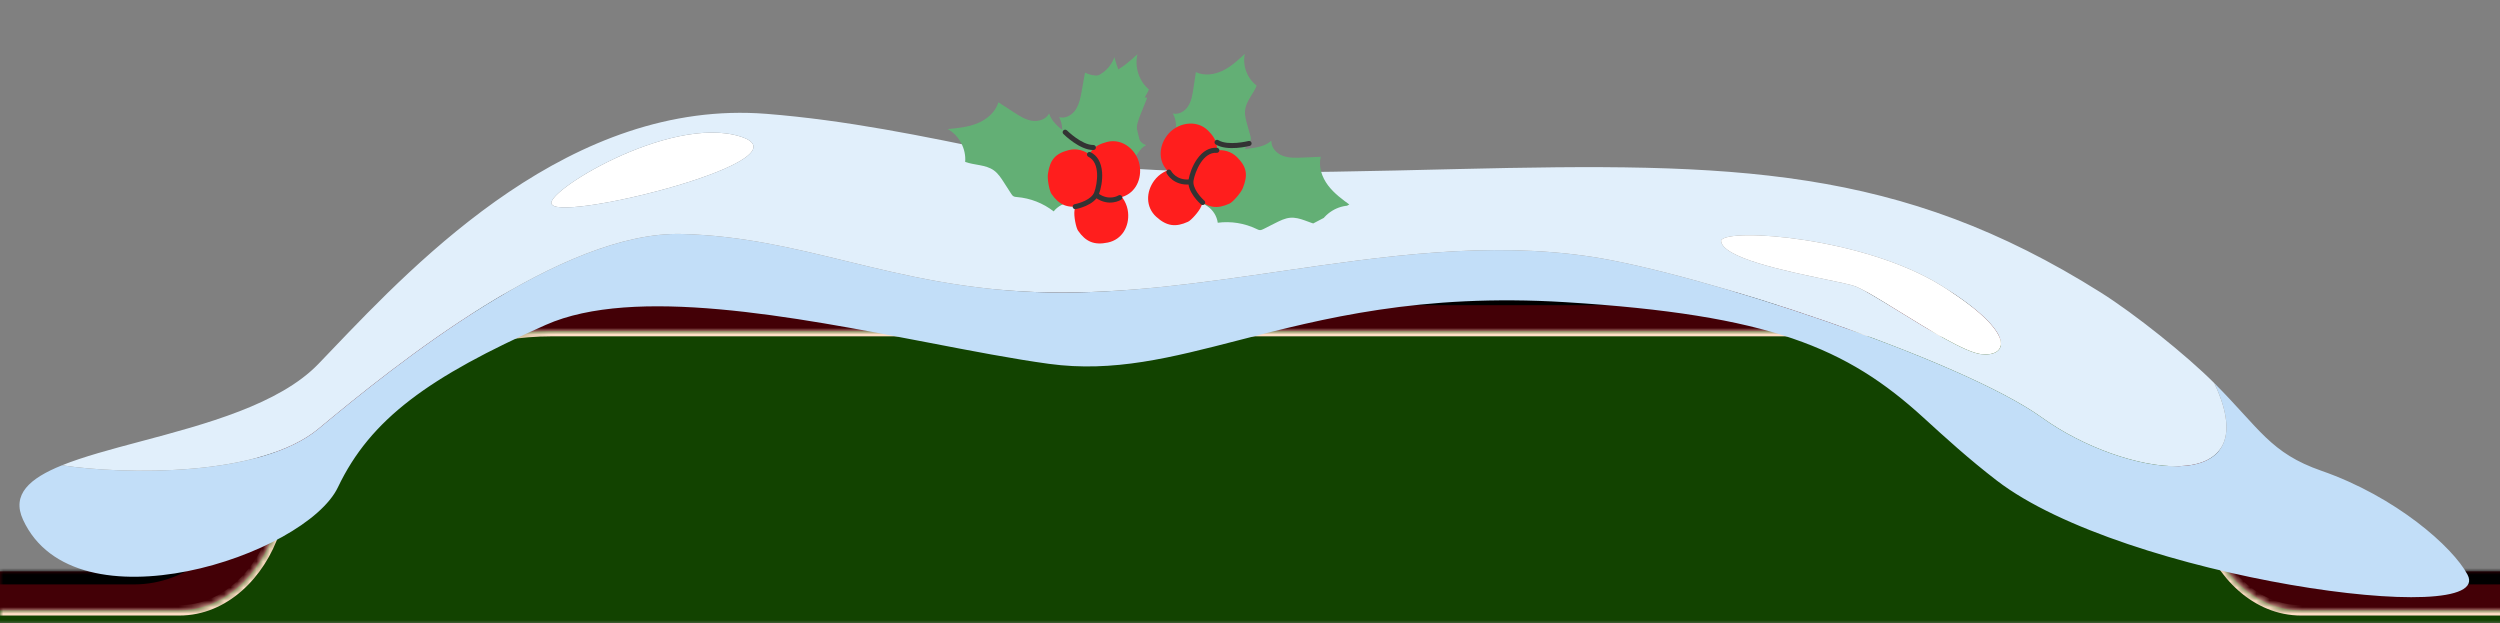 <svg width="385" height="96" viewBox="0 0 385 96" fill="none" xmlns="http://www.w3.org/2000/svg">
<rect x="0" y="0" width="385" height="96" fill="#808080" stroke="none"/>
<g clip-path="url(#clip0_290_13694)">
<mask id="mask0_290_13694" style="mask-type:alpha" maskUnits="userSpaceOnUse" x="-19" y="0" width="420" height="96">
<rect x="-19" width="420" height="96" fill="#D9D9D9"/>
</mask>
<g mask="url(#mask0_290_13694)">
<mask id="path-2-inside-1_290_13694" fill="white">
<path fill-rule="evenodd" clip-rule="evenodd" d="M344.924 75.592C347.856 82.42 353.948 88 361.379 88H406C414.284 88 421 94.716 421 103V163C421 171.284 414.284 178 406 178H-24C-32.284 178 -39 171.284 -39 163V103C-39 94.716 -32.284 88 -24 88H20.621C28.052 88 34.144 82.42 37.076 75.592C44.801 57.6 62.679 45 83.5 45H298.5C319.321 45 337.199 57.6 344.924 75.592Z"/>
</mask>
<path fill-rule="evenodd" clip-rule="evenodd" d="M344.924 75.592C347.856 82.42 353.948 88 361.379 88H406C414.284 88 421 94.716 421 103V163C421 171.284 414.284 178 406 178H-24C-32.284 178 -39 171.284 -39 163V103C-39 94.716 -32.284 88 -24 88H20.621C28.052 88 34.144 82.42 37.076 75.592C44.801 57.6 62.679 45 83.5 45H298.5C319.321 45 337.199 57.6 344.924 75.592Z" fill="#430006"/>
<path d="M344.924 75.592L346.762 74.803L344.924 75.592ZM361.379 90H406V86H361.379V90ZM419 103V163H423V103H419ZM406 176H-24V180H406V176ZM-37 163V103H-41V163H-37ZM-24 90H20.621V86H-24V90ZM38.913 76.381C46.334 59.098 63.507 47 83.5 47V43C61.851 43 43.267 56.103 35.238 74.803L38.913 76.381ZM83.5 47H298.5V43H83.5V47ZM298.5 47C318.493 47 335.666 59.098 343.087 76.381L346.762 74.803C338.733 56.103 320.149 43 298.5 43V47ZM20.621 90C29.121 90 35.788 83.659 38.913 76.381L35.238 74.803C32.499 81.181 26.983 86 20.621 86V90ZM-37 103C-37 95.82 -31.18 90 -24 90V86C-33.389 86 -41 93.611 -41 103H-37ZM-24 176C-31.18 176 -37 170.179 -37 163H-41C-41 172.389 -33.389 180 -24 180V176ZM419 163C419 170.179 413.18 176 406 176V180C415.389 180 423 172.389 423 163H419ZM406 90C413.18 90 419 95.82 419 103H423C423 93.611 415.389 86 406 86V90ZM361.379 86C355.017 86 349.501 81.181 346.762 74.803L343.087 76.381C346.212 83.659 352.879 90 361.379 90V86Z" fill="black" mask="url(#path-2-inside-1_290_13694)"/>
<mask id="path-4-inside-2_290_13694" fill="white">
<path fill-rule="evenodd" clip-rule="evenodd" d="M339.713 81.798C341.908 88.402 347.441 94 354.4 94H404C411.18 94 417 99.82 417 107V159C417 166.18 411.18 172 404 172H-22C-29.18 172 -35 166.18 -35 159V107C-35 99.82 -29.18 94 -22 94H27.6C34.559 94 40.092 88.402 42.287 81.798C48.234 63.904 65.11 51 85 51H297C316.89 51 333.766 63.904 339.713 81.798Z"/>
</mask>
<path fill-rule="evenodd" clip-rule="evenodd" d="M339.713 81.798C341.908 88.402 347.441 94 354.4 94H404C411.18 94 417 99.82 417 107V159C417 166.18 411.18 172 404 172H-22C-29.18 172 -35 166.18 -35 159V107C-35 99.82 -29.18 94 -22 94H27.6C34.559 94 40.092 88.402 42.287 81.798C48.234 63.904 65.11 51 85 51H297C316.89 51 333.766 63.904 339.713 81.798Z" fill="#124300"/>
<path d="M42.287 81.798L41.532 81.547L42.287 81.798ZM339.713 81.798L338.959 82.049L339.713 81.798ZM354.4 94.795H404V93.205H354.4V94.795ZM416.205 107V159H417.795V107H416.205ZM404 171.205H-22V172.795H404V171.205ZM-34.205 159V107H-35.795V159H-34.205ZM-22 94.795H27.6V93.205H-22V94.795ZM43.041 82.049C48.883 64.471 65.462 51.795 85 51.795V50.205C64.757 50.205 47.584 63.339 41.532 81.547L43.041 82.049ZM85 51.795H297V50.205H85V51.795ZM297 51.795C316.538 51.795 333.117 64.471 338.959 82.049L340.468 81.547C334.416 63.339 317.243 50.205 297 50.205V51.795ZM27.6 94.795C35.019 94.795 40.781 88.85 43.041 82.049L41.532 81.547C39.403 87.954 34.098 93.205 27.6 93.205V94.795ZM-34.205 107C-34.205 100.259 -28.741 94.795 -22 94.795V93.205C-29.619 93.205 -35.795 99.381 -35.795 107H-34.205ZM-22 171.205C-28.741 171.205 -34.205 165.741 -34.205 159H-35.795C-35.795 166.619 -29.619 172.795 -22 172.795V171.205ZM416.205 159C416.205 165.741 410.741 171.205 404 171.205V172.795C411.619 172.795 417.795 166.619 417.795 159H416.205ZM404 94.795C410.741 94.795 416.205 100.259 416.205 107H417.795C417.795 99.381 411.619 93.205 404 93.205V94.795ZM354.4 93.205C347.902 93.205 342.597 87.954 340.468 81.547L338.959 82.049C341.219 88.85 346.981 94.795 354.4 94.795V93.205Z" fill="#FFDEC6" mask="url(#path-4-inside-2_290_13694)"/>
<path fill-rule="evenodd" clip-rule="evenodd" d="M357.5 72.5C349.621 69.76 348.029 66.033 341 59C349.5 77 327 73.333 314.5 64.333C302 55.333 261.547 42.033 245.047 39.533C229.103 37.117 213.088 39.455 197.101 41.789C185.22 43.524 173.354 45.257 161.545 45.033C149.108 44.797 139.482 42.446 130.295 40.203C122.091 38.199 114.237 36.281 105.047 36.033C86.547 35.533 61.047 56.033 49.045 66.033C40.132 73.459 19.212 73.114 9.547 71.655C4.532 73.678 1.756 76.148 3.545 80.033C11.508 97.329 47.045 85.533 52.045 75.033C57.045 64.533 66.045 58.033 84.045 50.033C97.59 44.013 122.179 48.752 142.895 52.745C149.707 54.058 156.101 55.291 161.545 56.033C171.447 57.384 180.336 55.087 190.811 52.382C203.609 49.075 218.773 45.158 241.045 46.533C272.551 48.478 284.423 53.546 296.232 64.333C299.603 67.412 303.17 70.669 307.5 74C327 89 384.5 97 380 88.5C377.752 84.254 369 76.5 357.5 72.5Z" fill="#C2DEF8"/>
<path d="M85.047 31.533C87.047 34.033 125.047 24.533 114.047 21.033C103.047 17.533 83.047 30.033 85.047 31.533Z" fill="white"/>
<path fill-rule="evenodd" clip-rule="evenodd" d="M118.045 17.533C88.124 15.159 64.519 39.851 51.087 53.902C50.377 54.644 49.697 55.356 49.045 56.033C43.022 62.288 31.628 65.322 21.682 67.972C17.111 69.189 12.845 70.325 9.547 71.655C19.212 73.114 40.132 73.459 49.045 66.033C61.047 56.033 86.547 35.533 105.047 36.033C114.237 36.281 122.091 38.199 130.295 40.203C139.482 42.446 149.108 44.797 161.545 45.033C173.354 45.257 185.22 43.524 197.101 41.789C213.088 39.455 229.103 37.117 245.047 39.533C261.547 42.033 302 55.333 314.5 64.333C327 73.333 349.5 77 341 59C336.653 54.65 328.705 48.307 323.5 45.033C292.5 25.533 267 25.033 224.5 26.033C198.603 26.642 173.32 27.425 154.263 23.471C142.046 20.936 130.351 18.51 118.045 17.533ZM85.047 31.533C87.047 34.033 125.047 24.533 114.047 21.033C103.047 17.533 83.047 30.033 85.047 31.533ZM299.047 44.033C287.047 36.533 266.047 35.033 265.047 37.033C265.047 39.67 274.98 41.739 281.162 43.027C283.185 43.448 284.807 43.786 285.547 44.033C286.737 44.43 289.422 46.085 292.479 47.97C297.127 50.836 302.633 54.231 305.045 54.533C309.043 55.033 311.047 51.533 299.047 44.033Z" fill="#E1EFFB"/>
<path d="M265.047 37.033C266.047 35.033 287.047 36.533 299.047 44.033C311.047 51.533 309.043 55.033 305.045 54.533C302.633 54.231 297.127 50.836 292.479 47.97C289.422 46.085 286.737 44.43 285.547 44.033C284.807 43.786 283.185 43.448 281.162 43.027C274.98 41.739 265.047 39.67 265.047 37.033Z" fill="white"/>
<path d="M166.943 29.646C167.69 30.351 168.708 31.106 169.621 30.653C169.981 30.475 170.238 30.136 170.532 29.856C171.25 29.172 172.254 28.82 173.226 28.913C173.411 26.874 174.187 24.895 175.428 23.298C175.54 23.153 175.66 23.005 175.702 22.825C175.747 22.638 175.702 22.441 175.657 22.254C175.5 21.591 175.342 20.928 175.184 20.266C174.997 19.479 174.808 18.67 174.917 17.868C175.125 16.342 176.342 15.193 176.937 13.779C175.414 12.521 174.693 10.31 175.167 8.355C174.027 9.386 172.864 10.432 171.482 11.072C170.099 11.713 168.438 11.896 167.09 11.182C166.921 12.126 166.751 13.07 166.582 14.014C166.402 15.019 166.208 16.057 165.647 16.897C165.085 17.738 164.049 18.33 163.104 18.033C163.723 19.152 163.615 20.531 163.488 21.814C163.336 23.338 163.15 24.957 162.22 26.15C162.743 27.399 163.375 28.637 164.356 29.545C165.336 30.453 166.725 30.984 167.993 30.619L166.942 29.644L166.943 29.646Z" fill="#63AF75"/>
<g clip-path="url(#clip1_290_13694)">
<path d="M185.366 28.132C184.851 29.044 184.351 30.239 185.004 31.058C185.261 31.381 185.65 31.564 185.991 31.798C186.824 32.368 187.4 33.302 187.534 34.303C189.565 34.033 191.673 34.373 193.517 35.266C193.684 35.347 193.856 35.434 194.041 35.437C194.234 35.44 194.416 35.351 194.588 35.264C195.197 34.956 195.807 34.649 196.416 34.342C197.139 33.977 197.884 33.605 198.691 33.536C200.226 33.404 201.628 34.374 203.143 34.657C204.018 32.84 206.005 31.619 208.021 31.658C206.752 30.74 205.463 29.802 204.519 28.551C203.575 27.301 203.011 25.667 203.395 24.148C202.436 24.189 201.476 24.229 200.517 24.269C199.496 24.313 198.439 24.35 197.49 23.972C196.541 23.594 195.724 22.682 195.795 21.663C194.848 22.537 193.478 22.737 192.199 22.895C190.678 23.084 189.057 23.259 187.679 22.588C186.583 23.395 185.523 24.309 184.865 25.501C184.207 26.692 184.011 28.212 184.66 29.409L185.367 28.131L185.366 28.132Z" fill="#63AF75"/>
<path d="M184.558 27.943C185.284 28.564 186.265 29.222 187.113 28.782C187.448 28.608 187.68 28.293 187.949 28.028C188.607 27.383 189.543 27.033 190.463 27.089C190.579 25.224 191.254 23.397 192.378 21.905C192.48 21.77 192.589 21.631 192.623 21.467C192.66 21.294 192.612 21.117 192.565 20.947C192.397 20.348 192.229 19.748 192.062 19.149C191.863 18.438 191.662 17.705 191.742 16.971C191.894 15.574 193.009 14.49 193.529 13.184C192.058 12.081 191.314 10.088 191.705 8.292C190.66 9.266 189.593 10.254 188.307 10.878C187.021 11.503 185.461 11.719 184.169 11.108C184.036 11.974 183.903 12.84 183.771 13.706C183.629 14.627 183.477 15.578 182.971 16.361C182.466 17.145 181.506 17.715 180.606 17.471C181.222 18.473 181.159 19.734 181.076 20.907C180.978 22.302 180.848 23.783 180.005 24.898C180.534 26.021 181.166 27.131 182.116 27.93C183.066 28.729 184.392 29.171 185.577 28.802L184.558 27.944L184.558 27.943Z" fill="#63AF75"/>
<path d="M189.351 31.35C187.454 32.22 186.064 32.044 184.466 30.593C182.818 29.097 182.858 26.757 184.153 25.003C185.65 22.977 188.71 22.403 190.512 24.212C192.03 25.736 192.197 26.954 191.397 28.96C191.086 29.739 189.85 31.122 189.352 31.351L189.351 31.35Z" fill="#FF1E1D"/>
<path d="M182.955 34.15C181.058 35.019 179.667 34.843 178.07 33.393C176.422 31.896 176.462 29.556 177.757 27.802C179.253 25.776 182.313 25.202 184.115 27.011C185.634 28.535 185.801 29.754 185 31.759C184.689 32.538 183.454 33.921 182.956 34.15L182.955 34.15Z" fill="#FF1E1D"/>
<path d="M184.889 27.254C182.992 28.124 181.602 27.948 180.004 26.497C178.356 25.001 178.396 22.661 179.692 20.907C181.188 18.881 184.248 18.307 186.05 20.116C187.568 21.64 187.736 22.858 186.935 24.864C186.624 25.643 185.388 27.026 184.89 27.255L184.889 27.254Z" fill="#FF1E1D"/>
<path d="M185.392 31.532C185.255 31.604 185.082 31.589 184.958 31.481C184.866 31.402 182.719 29.52 183.041 27.664C183.185 26.837 183.598 25.579 184.327 24.529C185.19 23.284 186.261 22.673 187.421 22.761C187.635 22.777 187.796 22.964 187.78 23.177C187.764 23.391 187.577 23.552 187.363 23.536C185.283 23.378 184.05 26.396 183.807 27.797C183.602 28.977 184.935 30.433 185.467 30.894C185.629 31.035 185.647 31.28 185.506 31.442C185.473 31.48 185.435 31.51 185.393 31.532L185.392 31.532Z" fill="#333333"/>
<path d="M183.393 28.364C183.348 28.387 183.299 28.402 183.246 28.406C180.68 28.627 179.699 26.753 179.659 26.673C179.562 26.482 179.639 26.249 179.829 26.151C180.02 26.054 180.254 26.129 180.351 26.32C180.385 26.384 181.153 27.805 183.179 27.631C183.393 27.613 183.581 27.772 183.599 27.986C183.613 28.146 183.527 28.293 183.393 28.364Z" fill="#333333"/>
<path d="M192.541 22.434C192.515 22.448 192.487 22.459 192.457 22.467C192.318 22.503 189.015 23.337 187.22 22.249C187.036 22.138 186.977 21.899 187.089 21.716C187.2 21.532 187.44 21.473 187.623 21.585C189.138 22.503 192.232 21.722 192.264 21.714C192.472 21.66 192.683 21.786 192.737 21.994C192.783 22.171 192.698 22.353 192.542 22.435L192.541 22.434Z" fill="#333333"/>
</g>
<g clip-path="url(#clip2_290_13694)">
<path d="M167.266 28.338C167.247 29.384 167.071 30.668 166.093 31.042C165.707 31.19 165.279 31.15 164.866 31.178C163.859 31.247 162.889 31.76 162.265 32.554C160.653 31.291 158.664 30.513 156.621 30.347C156.436 30.332 156.244 30.32 156.083 30.228C155.915 30.133 155.805 29.964 155.7 29.802C155.331 29.227 154.962 28.653 154.593 28.079C154.155 27.398 153.702 26.699 153.042 26.23C151.787 25.337 150.086 25.461 148.637 24.936C148.806 22.927 147.714 20.866 145.957 19.877C147.516 19.729 149.103 19.576 150.551 18.977C151.999 18.379 153.314 17.257 153.754 15.754C154.56 16.275 155.367 16.797 156.173 17.319C157.03 17.875 157.922 18.443 158.931 18.599C159.941 18.755 161.108 18.384 161.564 17.47C161.936 18.704 163.015 19.572 164.037 20.357C165.251 21.292 166.56 22.265 168.087 22.387C168.622 23.638 169.071 24.964 169.033 26.325C168.996 27.686 168.392 29.094 167.226 29.796L167.265 28.337L167.266 28.338Z" fill="#63AF75"/>
<path d="M167.788 29.36C166.848 29.527 165.668 29.596 165.161 28.787C164.961 28.467 164.921 28.078 164.823 27.713C164.584 26.823 163.955 26.046 163.134 25.628C163.981 23.962 164.326 22.045 164.115 20.189C164.096 20.021 164.073 19.846 164.127 19.687C164.182 19.52 164.314 19.392 164.441 19.269C164.889 18.838 165.338 18.407 165.786 17.975C166.319 17.463 166.864 16.934 167.167 16.261C167.746 14.98 167.336 13.48 167.55 12.091C169.378 11.887 171.03 10.548 171.605 8.802C172.012 10.171 172.429 11.565 173.22 12.755C174.011 13.945 175.245 14.924 176.669 15.054C176.344 15.867 176.019 16.681 175.693 17.494C175.348 18.359 174.996 19.256 175.034 20.188C175.072 21.119 175.61 22.098 176.508 22.344C175.469 22.895 174.883 24.013 174.36 25.066C173.737 26.318 173.096 27.66 173.257 29.049C172.231 29.748 171.123 30.383 169.899 30.589C168.675 30.795 167.309 30.503 166.475 29.583L167.788 29.362L167.788 29.36Z" fill="#63AF75"/>
<path d="M161.929 29.864C163.122 31.576 164.41 32.13 166.522 31.691C168.702 31.238 169.855 29.202 169.629 27.033C169.368 24.528 167.023 22.48 164.552 23.124C162.47 23.666 161.708 24.631 161.38 26.766C161.252 27.595 161.615 29.414 161.928 29.863L161.929 29.864Z" fill="#FF1E1D"/>
<path d="M166.02 35.523C167.213 37.235 168.5 37.789 170.613 37.35C172.792 36.897 173.946 34.861 173.72 32.692C173.459 30.187 171.114 28.139 168.643 28.783C166.561 29.325 165.799 30.29 165.471 32.425C165.343 33.254 165.706 35.072 166.019 35.522L166.02 35.523Z" fill="#FF1E1D"/>
<path d="M167.853 28.599C169.046 30.312 170.333 30.866 172.446 30.427C174.625 29.974 175.779 27.938 175.553 25.769C175.292 23.264 172.947 21.216 170.476 21.86C168.394 22.402 167.632 23.367 167.304 25.502C167.176 26.331 167.539 28.149 167.852 28.599L167.853 28.599Z" fill="#FF1E1D"/>
<path d="M165.248 32.029C165.33 32.161 165.486 32.236 165.648 32.207C165.767 32.185 168.573 31.654 169.237 29.89C169.533 29.105 169.816 27.812 169.721 26.537C169.609 25.026 168.997 23.956 167.952 23.442C167.76 23.348 167.527 23.427 167.432 23.62C167.337 23.812 167.417 24.045 167.609 24.14C169.481 25.059 169.011 28.286 168.51 29.616C168.087 30.738 166.2 31.315 165.508 31.442C165.297 31.482 165.157 31.683 165.196 31.895C165.205 31.944 165.223 31.99 165.248 32.03L165.248 32.029Z" fill="#333333"/>
<path d="M168.579 30.315C168.606 30.358 168.641 30.395 168.684 30.426C170.783 31.918 172.579 30.801 172.655 30.753C172.835 30.638 172.887 30.398 172.773 30.217C172.657 30.037 172.418 29.983 172.238 30.098C172.176 30.136 170.793 30.97 169.135 29.792C168.96 29.668 168.718 29.709 168.593 29.884C168.5 30.015 168.499 30.186 168.579 30.315Z" fill="#333333"/>
<path d="M163.707 20.562C163.723 20.587 163.741 20.611 163.763 20.633C163.865 20.735 166.286 23.131 168.386 23.104C168.6 23.102 168.772 22.925 168.769 22.711C168.767 22.496 168.59 22.324 168.376 22.327C166.604 22.35 164.335 20.106 164.312 20.083C164.16 19.931 163.914 19.932 163.762 20.084C163.632 20.213 163.613 20.413 163.706 20.563L163.707 20.562Z" fill="#333333"/>
</g>
</g>
</g>
<defs>
<clipPath id="clip0_290_13694">
<rect width="385" height="96" fill="white"/>
</clipPath>
<clipPath id="clip1_290_13694">
<rect width="28.089" height="29.03" fill="white" transform="translate(170.002 18.539) rotate(-27.682)"/>
</clipPath>
<clipPath id="clip2_290_13694">
<rect width="28.089" height="29.03" fill="white" transform="matrix(-0.527 -0.85 -0.85 0.527 185.102 28.647)"/>
</clipPath>
</defs>
</svg>
